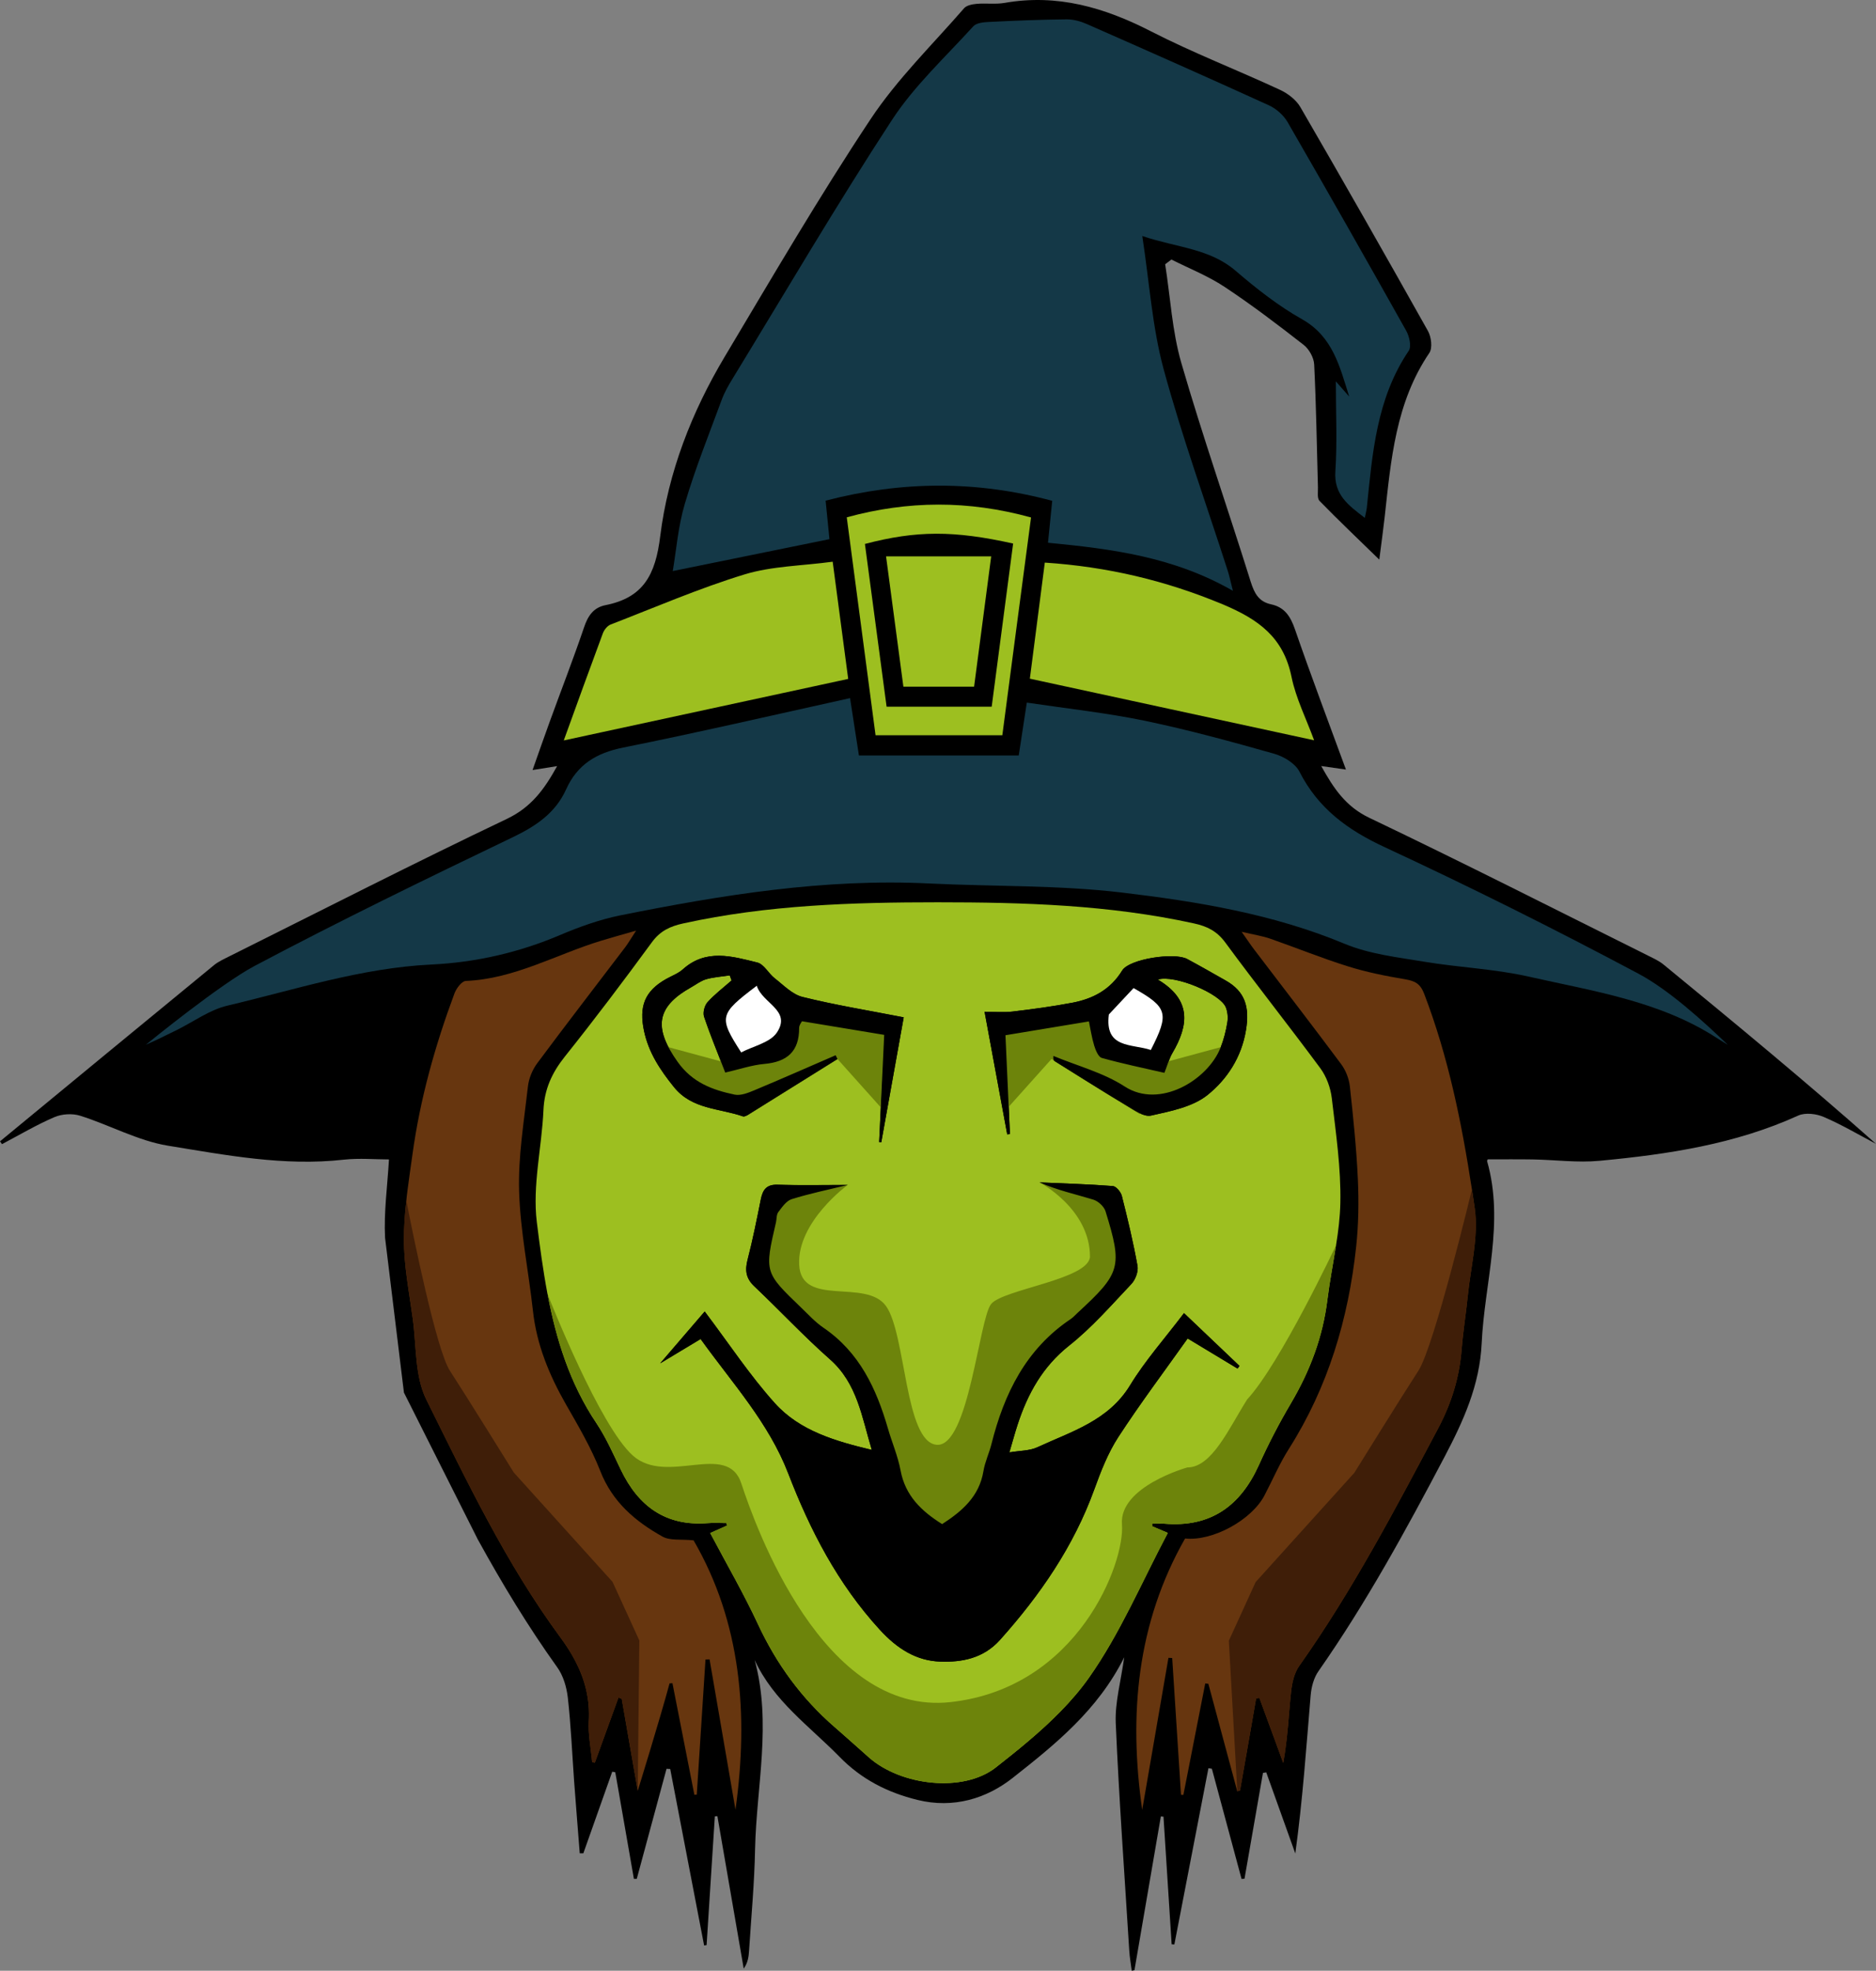 <svg version="1.1" id="图层_1" x="0px" y="0px" width="234.54px" height="246.33px" viewBox="0 0 234.54 246.33" enable-background="new 0 0 234.54 246.33" xml:space="preserve" xmlns:xml="http://www.w3.org/XML/1998/namespace" xmlns="http://www.w3.org/2000/svg" xmlns:xlink="http://www.w3.org/1999/xlink">
  <rect x="0" y="0" width="234.54" height="246.33" fill="#808080" stroke="none"/>
  <path d="M208,120.58c-0.55-0.46-1.23-0.77-1.89-1.1c-11.63-5.79-23.22-11.67-34.94-17.27c-2.96-1.42-4.45-3.7-5.99-6.46
	c1.1,0.16,1.98,0.28,3.09,0.44c-2.21-6.03-4.38-11.76-6.38-17.55c-0.55-1.59-1.29-2.74-2.96-3.1c-1.57-0.33-2.11-1.39-2.57-2.84
	c-2.85-9.12-6.01-18.16-8.67-27.33c-1.15-3.98-1.37-8.22-2.02-12.34c0.26-0.2,0.52-0.39,0.78-0.59c2.23,1.12,4.58,2.05,6.65,3.42
	c3.41,2.26,6.67,4.74,9.9,7.26c0.67,0.53,1.26,1.59,1.3,2.44c0.25,5.11,0.33,10.23,0.47,15.34c0.02,0.58-0.12,1.38,0.19,1.7
	c2.35,2.41,4.79,4.73,7.48,7.35c0.28-2.2,0.5-3.79,0.68-5.38c0.78-7.11,1.37-14.26,5.58-20.46c0.41-0.61,0.24-1.99-0.17-2.73
	c-5.25-9.36-10.56-18.69-15.95-27.98c-0.53-0.92-1.56-1.71-2.55-2.17c-5.36-2.49-10.9-4.63-16.15-7.32
	c-5.81-2.98-11.71-4.7-18.27-3.55c-1.14,0.2-2.34,0.02-3.5,0.12c-0.54,0.05-1.25,0.18-1.57,0.54c-3.97,4.57-8.37,8.86-11.69,13.86
	c-6.42,9.67-12.28,19.71-18.23,29.68c-4.15,6.94-7.09,14.5-8.08,22.47c-0.59,4.8-2.09,7.67-6.84,8.61c-1.52,0.3-2.21,1.36-2.69,2.8
	c-1.34,3.94-2.85,7.82-4.27,11.73c-0.71,1.95-1.39,3.9-2.16,6.08c1.18-0.19,2.01-0.32,3.07-0.49c-1.6,2.91-3.24,5.14-6.27,6.59
	c-11.67,5.56-23.18,11.44-34.74,17.2c-0.65,0.33-1.34,0.64-1.89,1.09C17.82,127.97,8.91,135.31,0,142.66
	c0.08,0.11,0.16,0.23,0.25,0.35c2.18-1.15,4.3-2.41,6.56-3.38c0.94-0.4,2.24-0.48,3.22-0.17c3.68,1.16,7.2,3.12,10.95,3.74
	c7.26,1.18,14.55,2.59,22,1.75c1.94-0.21,3.92-0.03,5.65-0.03c-0.19,3.3-0.65,6.56-0.49,9.78l2.36,19.36l9.15,18.19l0.08,0.17
	l0.04,0.06c3.01,5.47,6.24,10.81,9.89,15.91c0.76,1.05,1.18,2.49,1.33,3.8c0.39,3.48,0.54,6.99,0.79,10.49
	c0.22,2.99,0.47,5.98,0.7,8.97h0.45c1.16-3.27,2.32-6.53,3.47-9.8c0.05-0.13,0.09-0.27,0.14-0.4c0.13,0.02,0.25,0.05,0.38,0.07
	c0.04,0.24,0.08,0.48,0.13,0.72c0.73,4.2,1.46,8.4,2.2,12.6h0.36c1.24-4.58,2.48-9.16,3.72-13.75c0.15,0.01,0.3,0.01,0.46,0.02
	c1.41,7.35,2.83,14.71,4.24,22.06c0.11-0.02,0.21-0.04,0.31-0.05c0.35-5.36,0.69-10.73,1.03-16.09c0.11,0,0.22-0.01,0.32-0.02
	c1.1,6.35,2.2,12.7,3.29,19.05c0.53-0.74,0.62-1.49,0.67-2.24c0.27-4.23,0.67-8.46,0.75-12.7c0.17-7.84,2.1-15.7-0.05-23.63
	c2.36,5.13,6.85,8.26,10.6,12.09c2.75,2.82,5.99,4.47,9.77,5.4c4.49,1.1,8.62-0.18,11.88-2.75c5.29-4.17,10.64-8.45,13.95-15.08
	c-0.42,3.02-1.16,5.63-1.06,8.19c0.41,9.5,1.1,18.98,1.69,28.46c0.05,0.85,0.21,1.69,0.31,2.53c0.11-0.02,0.23-0.05,0.34-0.07
	c1.1-6.41,2.2-12.81,3.3-19.22c0.11,0.01,0.22,0.02,0.33,0.03c0.34,5.32,0.68,10.63,1.02,15.95c0.12,0,0.23,0.01,0.34,0.02
	c1.42-7.34,2.84-14.68,4.26-22.03c0.14,0.02,0.28,0.05,0.43,0.07c1.24,4.59,2.47,9.18,3.71,13.77c0.12-0.01,0.25-0.02,0.37-0.03
	c0.75-4.28,1.5-8.57,2.24-12.84c0.03-0.13,0.05-0.25,0.07-0.38c0.13-0.02,0.27-0.05,0.41-0.07c0.01,0.04,0.03,0.08,0.04,0.12
	c1.2,3.34,2.39,6.68,3.59,10.02c0.92-6.68,1.37-13.23,1.92-19.77c0.09-1.04,0.39-2.19,0.98-3.02c5.96-8.52,10.93-17.61,15.76-26.79
	c2.37-4.51,4.39-8.95,4.64-14.17c0.35-7.59,2.87-15.11,0.68-22.78c-0.02-0.05,0.04-0.13,0.08-0.23c1.87,0,3.76-0.02,5.65,0.01
	c2.78,0.05,5.58,0.43,8.33,0.17c8.51-0.8,16.94-2.06,24.85-5.66c0.88-0.39,2.27-0.22,3.2,0.19c2.24,0.96,4.35,2.22,6.51,3.35
	C225.83,135.25,216.93,127.91,208,120.58z"/>
  <path fill="#9DBF20" d="M166.503,137.27c-0.15-1.29-0.66-2.69-1.42-3.73c-3.91-5.29-8-10.44-11.9-15.74
	c-1.04-1.41-2.25-2.02-3.91-2.38c-10.57-2.32-21.28-2.64-32.03-2.64c-10.68,0-21.32,0.33-31.82,2.64c-1.64,0.36-2.88,0.93-3.92,2.35
	c-3.54,4.83-7.15,9.62-10.89,14.3c-1.61,2.02-2.56,4.09-2.67,6.7c-0.21,4.67-1.39,9.42-0.83,13.97c0.37,3,0.77,6,1.33,8.97
	c0,0,0.01,0.02,0.02,0.05c1.07,5.64,2.76,11.14,6.1,16.12c1.21,1.81,2.1,3.84,3.05,5.82c2.2,4.58,5.62,7.09,10.87,6.68
	c0.78-0.07,1.56-0.01,2.34-0.01c0.03,0.1,0.05,0.21,0.08,0.31c-0.66,0.3-1.33,0.59-2.11,0.94c2.07,3.91,4.2,7.58,5.98,11.41
	c2.32,4.98,5.46,9.28,9.61,12.87c0.22,0.19,0.43,0.37,0.64,0.56c1.22,1.06,2.41,2.15,3.63,3.22c3.95,3.49,11.72,4.45,15.83,1.25
	c1.36-1.07,2.74-2.16,4.09-3.31c2.82-2.39,5.48-4.97,7.55-7.89c3.93-5.56,6.62-11.99,9.88-18.13c-0.77-0.33-1.36-0.58-1.96-0.83
	c0.01-0.11,0.01-0.22,0.01-0.33c0.5,0,1-0.03,1.5,0.01c5.76,0.49,9.51-2.18,11.83-7.32c1.2-2.66,2.55-5.26,4.04-7.78
	c2.36-4.01,3.96-8.24,4.53-12.89c0.28-2.27,0.73-4.54,1.08-6.8c0.29-1.76,0.5-3.52,0.54-5.29
	C167.663,146.01,167.013,141.62,166.503,137.27z M126.593,126.44c2.51-0.3,5.02-0.64,7.51-1.11c2.57-0.5,4.73-1.64,6.19-4.02
	c0.9-1.46,6.54-2.3,8.13-1.44c1.61,0.86,3.19,1.77,4.78,2.67c2.48,1.39,3.05,3.34,2.57,6.23c-0.56,3.4-2.37,6.14-4.81,8.1
	c-1.86,1.49-4.61,2.02-7.06,2.57c-0.18,0.04-0.36,0.04-0.56,0c-0.02,0-0.05,0-0.07-0.01c-0.22-0.04-0.44-0.12-0.67-0.22
	c-0.6-0.28-1.24-0.71-1.79-1.03c-0.57-0.34-1.14-0.69-1.71-1.04c-0.12-0.07-0.23-0.14-0.34-0.21c-2.3-1.41-4.59-2.85-6.88-4.28
	c-0.01-0.01-0.03-0.02-0.04-0.03s-0.03-0.02-0.04-0.03c-0.09-0.08-0.14-0.23-0.11-0.61c3,1.25,6.25,2.09,8.92,3.83
	c4.37,2.83,10.37-0.8,11.98-4.84c0.01-0.03,0.02-0.06,0.03-0.09c0.39-0.98,0.65-2.03,0.82-3.08c0.1-0.61,0.04-1.32-0.19-1.89
	c-0.7-1.72-6.41-4.12-8.5-3.47c4.23,2.52,3.88,5.68,1.82,9.19c-0.18,0.31-0.33,0.65-0.46,1.02c-0.17,0.43-0.32,0.91-0.54,1.45
	c-2.63-0.61-5.25-1.15-7.82-1.86c-0.43-0.12-0.78-0.97-0.95-1.54c-0.32-1.03-0.47-2.11-0.67-3.03c-3.48,0.58-6.81,1.13-10.43,1.73
	c0.13,2.88,0.27,5.89,0.41,8.94c0.05,1.14,0.1,2.27,0.15,3.41c-0.11,0.01-0.23,0.03-0.34,0.04c-0.92-4.98-1.84-9.96-2.83-15.33
	C124.343,126.46,125.483,126.57,126.593,126.44z M139.813,179.62c-1.3,2-2.19,4.3-3.01,6.56c-2.58,7.12-6.76,13.18-11.77,18.78
	c-2.11,2.36-4.82,2.82-7.48,2.73c-2.96-0.1-5.36-1.57-7.58-4.01c-5.25-5.74-8.69-12.41-11.43-19.51
	c-2.44-6.35-6.96-11.24-10.95-16.8c-2.16,1.3-4.09,2.46-5.06,3.04c1.32-1.54,3.35-3.89,5.57-6.48c3.03,4.01,5.63,7.97,8.77,11.46
	c3.13,3.48,7.59,4.75,12.12,5.84c-1.25-4.11-1.81-8.31-5.23-11.32c-3.28-2.9-6.28-6.12-9.46-9.13c-1.05-0.99-1.19-1.99-0.84-3.33
	c0.64-2.47,1.14-4.98,1.64-7.48c0.24-1.2,0.66-1.93,2.1-1.89c2.81,0.1,5.62,0.03,8.78,0.03c-0.01,0-0.01,0-0.02,0.01
	c-0.43,0.1-0.86,0.2-1.28,0.3c-0.49,0.12-0.97,0.23-1.45,0.34c-0.01,0.01-0.02,0.01-0.02,0.01c-0.51,0.12-1.02,0.24-1.51,0.37
	c-0.93,0.23-1.84,0.47-2.73,0.75c-0.67,0.21-1.21,1-1.68,1.62c-0.24,0.31-0.18,0.84-0.28,1.27c-1.45,6.25-1.45,6.25,3.16,10.68
	c0.9,0.86,1.75,1.81,2.77,2.5c4.5,3.06,6.62,7.6,8.07,12.6c0.5,1.75,1.24,3.45,1.57,5.23c0.59,3.16,2.6,5.08,5.2,6.71
	c2.49-1.61,4.64-3.44,5.17-6.63c0.18-1.14,0.71-2.22,0.99-3.35c1.59-6.32,4.31-11.9,9.93-15.66c0.3-0.2,0.54-0.49,0.81-0.73
	c5.44-5.01,5.68-5.76,3.53-12.73c-0.19-0.6-0.92-1.27-1.53-1.46c-2.21-0.67-4.48-1.16-6.69-2.14c-0.01,0-0.01-0.01-0.02-0.01
	c3.05,0.14,6.11,0.22,9.15,0.46c0.42,0.03,1,0.73,1.13,1.22c0.73,2.9,1.43,5.82,1.96,8.76c0.12,0.7-0.26,1.72-0.77,2.26
	c-2.5,2.65-4.93,5.44-7.77,7.69c-3.33,2.64-5.19,6.02-6.45,9.88c-0.34,1.04-0.62,2.09-1.03,3.48c1.32-0.23,2.53-0.19,3.51-0.65
	c4.25-1.97,8.86-3.29,11.58-7.74c1.89-3.1,4.34-5.85,6.74-9.02c2.38,2.26,4.66,4.43,6.94,6.6c-0.08,0.11-0.16,0.22-0.24,0.33
	c-1.97-1.18-3.94-2.37-6.24-3.76C145.553,171.42,142.543,175.43,139.813,179.62z M83.293,122.36c0.7-0.39,1.5-0.68,2.08-1.2
	c2.9-2.61,6.16-1.63,9.3-0.85c0.84,0.2,1.41,1.37,2.19,1.97c1.1,0.86,2.2,2.02,3.47,2.33c4.05,1.01,8.19,1.68,12.65,2.55
	c-0.87,4.84-1.84,10.22-2.8,15.61c-0.09-0.01-0.18-0.02-0.27-0.02c0.07-1.44,0.14-2.89,0.21-4.33c0.06-1.52,0.13-3.04,0.21-4.55
	c0.07-1.51,0.14-3.02,0.21-4.52c-3.41-0.56-6.75-1.11-10.28-1.7c-0.03,0.08-0.35,0.46-0.35,0.85c0.01,2.94-1.52,4.23-4.36,4.48
	c-1.57,0.14-3.11,0.68-4.88,1.08c-0.18-0.47-0.36-0.94-0.54-1.39c-0.77-1.95-1.49-3.75-2.11-5.59c-0.17-0.52,0.06-1.4,0.43-1.81
	c0.9-1,2-1.83,3.01-2.72c-0.07-0.21-0.15-0.42-0.23-0.63c-0.98,0.15-2,0.21-2.95,0.48c-0.68,0.2-1.29,0.68-1.92,1.03
	c-0.46,0.26-0.88,0.52-1.25,0.79c-0.25,0.17-0.48,0.35-0.68,0.53c-0.1,0.09-0.21,0.19-0.3,0.28c-0.1,0.09-0.19,0.18-0.27,0.28
	c-0.1,0.1-0.19,0.21-0.27,0.32c-0.09,0.11-0.17,0.23-0.24,0.34c-0.05,0.06-0.09,0.13-0.12,0.19c-0.15,0.27-0.27,0.54-0.35,0.82
	c-0.03,0.07-0.05,0.14-0.06,0.22c-0.03,0.12-0.05,0.24-0.06,0.36c-0.02,0.14-0.03,0.28-0.03,0.42c0,0.13,0.01,0.26,0.02,0.4
	c0,0.08,0.01,0.16,0.03,0.24c0.01,0.15,0.04,0.29,0.08,0.44c0.02,0.11,0.05,0.22,0.09,0.33c0.01,0.04,0.02,0.09,0.04,0.13
	c0.03,0.1,0.06,0.2,0.1,0.3c0.03,0.1,0.07,0.2,0.12,0.3c0.05,0.12,0.11,0.25,0.17,0.38c0.05,0.13,0.12,0.26,0.19,0.39
	c0.3,0.58,0.68,1.18,1.14,1.83c1.85,2.6,4.34,3.51,7.13,4.1c0.75,0.16,1.69-0.22,2.46-0.54c3.41-1.42,6.78-2.92,10.17-4.38
	c0.08,0.16,0.15,0.31,0.23,0.47c-3.67,2.3-7.35,4.59-11.03,6.88c-0.24,0.15-0.58,0.36-0.79,0.29c-2.95-1.03-6.36-0.85-8.63-3.67
	c-1.71-2.13-3.16-4.28-3.74-7.03C79.883,125.81,80.573,123.89,83.293,122.36z M164.293,92.53c-11.81-2.56-23.49-5.09-35.54-7.7
	c0.57-4.46,1.21-9.41,1.87-14.51c7.85,0.52,15.09,2.24,22.2,5.2c4.52,1.89,7.64,4.13,8.65,9.11
	C162.023,87.3,163.303,89.83,164.293,92.53z M106.043,84.86c-11.9,2.57-23.61,5.1-35.56,7.69c1.63-4.51,3.24-8.96,4.89-13.4
	c0.16-0.42,0.55-0.92,0.95-1.08c5.56-2.15,11.06-4.53,16.75-6.27c3.44-1.05,7.19-1.07,11.03-1.59
	C104.773,75.26,105.423,80.22,106.043,84.86z M105.863,64.66c1.21,9.18,2.41,18.26,3.6,27.24h15.85c1.19-9.03,2.38-18.12,3.59-27.22
	C121.033,62.51,113.523,62.57,105.863,64.66z M123.983,88.33h-13.14c-0.89-6.67-1.79-13.44-2.71-20.34
	c6.44-1.69,11.13-1.7,18.53-0.05C125.773,74.73,124.873,81.54,123.983,88.33z M121.783,85.828c-3.088,0-5.844,0-8.841,0
	c-0.694-5.216-1.391-10.462-2.166-16.286c4.423,0,8.636,0,13.144,0C123.165,75.295,122.477,80.538,121.783,85.828z" class="color c1"/>
  <path fill="#6D840B" d="M167.03,155.66c-0.35,2.26-0.8,4.53-1.08,6.8c-0.57,4.65-2.17,8.88-4.53,12.89
	c-1.49,2.52-2.84,5.12-4.04,7.78c-2.32,5.14-6.07,7.81-11.83,7.32c-0.5-0.04-1-0.01-1.5-0.01c0,0.11,0,0.22-0.01,0.33
	c0.6,0.25,1.19,0.5,1.96,0.83c-3.26,6.14-5.95,12.57-9.88,18.13c-2.07,2.92-4.73,5.5-7.55,7.89c-1.35,1.15-2.73,2.24-4.09,3.31
	c-4.11,3.2-11.88,2.24-15.83-1.25c-1.22-1.07-2.41-2.16-3.63-3.22c-0.21-0.19-0.42-0.37-0.64-0.56c-4.15-3.59-7.29-7.89-9.61-12.87
	c-1.78-3.83-3.91-7.5-5.98-11.41c0.78-0.35,1.45-0.64,2.11-0.94c-0.03-0.1-0.05-0.21-0.08-0.31c-0.78,0-1.56-0.06-2.34,0.01
	c-5.25,0.41-8.67-2.1-10.87-6.68c-0.95-1.98-1.84-4.01-3.05-5.82c-3.34-4.98-5.03-10.48-6.1-16.12c0.38,0.96,6.51,16.45,10.64,20.16
	c4.26,3.83,11.84-1.83,13.58,3.5c1.75,5.33,10.19,29.1,26.16,27.33c15.97-1.76,21.81-17.45,21.43-22.21
	c-0.38-4.74,8.17-7.12,8.17-7.12c3.08,0,5.19-4.88,7.48-8.5C160.08,170.42,167.03,155.66,167.03,155.66z M97.645,148.92l-1.004,2.5
	l-1.243,7.125l4.517,6.374l7.608,7.501l3.125,9.375l5.551,10.62l2.546-0.62l5.403-7.5l1.875-6.549l4.5-8.201l10.5-10.5l-0.75-4.75
	l-1.701-5.125l-8.603-1.378c0,0,6.307,3.294,6.303,9.294c-0.167,2.833-10.835,4.065-12.352,5.898s-2.814,17.935-6.811,17.605
	c-3.997-0.33-3.836-13.836-6.334-17.336c-2.497-3.5-10.597,0.211-10.861-5.167c-0.263-5.377,6.07-9.976,6.07-9.976L97.645,148.92z
	 M84.256,135.872l9.422,3.376l11.028-6.876l5.414,6.044l0.657-11.037l-10.861-1.21l-2.27,4.441l-6.893,2.226l-8.22-2.226
	L84.256,135.872z M153.629,130.611l-8.22,2.226l-6.893-2.226l-2.27-4.441l-10.861,1.21l0.657,11.037l5.414-6.044l11.028,6.876
	l9.422-3.376L153.629,130.611z" class="color c2"/>
  <path fill="#143847" d="M176.12,43.85c-4.03,5.96-4.54,12.81-5.24,19.64c-0.04,0.33-0.13,0.67-0.25,1.24
	c-2.09-1.6-3.88-2.9-3.68-5.83c0.24-3.61,0.06-7.24,0.06-11.23c0.68,0.78,1.18,1.34,1.67,1.9c-1.18-3.71-2.02-7.48-5.9-9.67
	c-2.97-1.67-5.71-3.83-8.31-6.06c-3.26-2.8-7.34-2.88-11.66-4.34c0.9,5.88,1.25,11.39,2.66,16.61c2.31,8.5,5.32,16.82,8.02,25.22
	c0.2,0.6,0.32,1.23,0.65,2.52c-7.4-4.25-15.11-5.24-23.12-6.01c0.2-1.96,0.36-3.61,0.53-5.24c-9.47-2.55-18.81-2.5-28.33-0.02
	c0.16,1.6,0.32,3.24,0.48,4.81c-6.5,1.33-12.94,2.64-19.59,3.99c0.43-2.52,0.66-5.56,1.51-8.42c1.3-4.4,3.02-8.68,4.61-12.99
	c0.35-0.95,0.87-1.85,1.4-2.71C98.21,36.48,104.6,25.58,111.51,15c2.8-4.29,6.69-7.87,10.17-11.71c0.4-0.44,1.32-0.52,2.02-0.55
	c3.21-0.16,6.42-0.29,9.64-0.32c0.83-0.01,1.73,0.23,2.5,0.57c7.62,3.35,15.22,6.72,22.79,10.17c0.92,0.42,1.83,1.22,2.34,2.09
	c5,8.66,9.94,17.36,14.83,26.08C176.2,42.04,176.49,43.31,176.12,43.85z M204.853,121.71c-10.44-5.56-21.03-10.85-31.76-15.83
	c-4.63-2.15-8.3-4.84-10.64-9.44c-0.53-1.03-1.97-1.89-3.16-2.23c-5.34-1.51-10.7-2.98-16.12-4.11c-4.83-1-9.76-1.53-14.8-2.28
	c-0.37,2.45-0.71,4.65-1.01,6.61h-19.98c-0.33-2.17-0.67-4.36-1.11-7.17c-9.69,2.14-19,4.3-28.36,6.18
	c-3.35,0.67-5.74,2.12-7.14,5.23c-1.33,2.94-3.74,4.57-6.63,5.96c-10.85,5.21-21.7,10.48-32.34,16.12
	c-4.24,2.25-13.03,9.39-13.57,9.84l1.63-0.75c0.75-0.37,1.51-0.74,2.27-1.11c2.09-1.04,4.08-2.51,6.29-3.03
	c8.44-1.99,16.75-4.72,25.51-5.14c5.59-0.27,10.95-1.5,16.12-3.7c2.4-1.02,4.92-1.92,7.47-2.44c12.76-2.56,25.58-4.64,38.69-3.99
	c8.01,0.39,16.09,0.19,24.03,1.13c9.47,1.13,18.92,2.68,27.87,6.41c3.1,1.29,6.6,1.68,9.96,2.24c4.31,0.72,8.74,0.89,13,1.85
	c8.08,1.83,16.4,3.04,23.58,7.69c0.06,0.04,1.21,0.76,1.36,0.85C212.923,127.61,208.593,123.7,204.853,121.71z" class="color c3"/>
  <path fill="#67360F" d="M86.71,192.53c-1.58-0.16-2.93,0.06-3.87-0.46c-3.41-1.9-6.28-4.33-7.79-8.2c-1.14-2.9-2.75-5.64-4.31-8.36
	c-2.08-3.65-3.65-7.44-4.11-11.66c-0.55-4.99-1.58-9.95-1.73-14.94c-0.13-4.35,0.61-8.74,1.1-13.09c0.11-1.02,0.56-2.11,1.17-2.93
	c3.62-4.87,7.33-9.67,11-14.5c0.36-0.48,0.66-1,1.36-2.07c-1.87,0.54-3.12,0.88-4.36,1.26c-5.63,1.71-10.85,4.78-16.93,5.03
	c-0.51,0.02-1.2,0.94-1.43,1.58c-2.42,6.51-4.29,13.18-5.24,20.08c-0.21,1.54-0.45,3.08-0.64,4.63v0.01
	c-0.05,0.39-0.1,0.78-0.13,1.17c-0.18,1.59-0.3,3.19-0.3,4.78c-0.01,3.34,0.66,6.68,1.11,10.01c0.46,3.39,0.24,7.15,1.69,10.07
	c5.06,10.19,9.97,20.51,16.76,29.72c0.73,0.99,1.38,2,1.91,3.04c1.17,2.27,1.8,4.69,1.64,7.45c-0.04,0.79,0.01,1.58,0.1,2.38
	c0.1,0.91,0.24,1.82,0.32,2.73c0.11,0.02,0.23,0.04,0.34,0.06c0.34-0.93,0.68-1.86,1.01-2.79c0.65-1.78,1.3-3.56,1.94-5.34
	c0.14,0.05,0.28,0.1,0.41,0.15c0.3,1.73,0.6,3.46,0.9,5.19c0.37,2.11,0.73,4.21,1.1,6.31c0,0,2.77-8.94,3.98-13.43
	c0.12-0.01,0.24-0.01,0.36-0.02c0.91,4.65,1.82,9.3,2.74,13.95c0.1-0.01,0.2-0.02,0.3-0.02c0.37-5.63,0.73-11.26,1.09-16.89
	c0.17-0.01,0.34-0.01,0.51-0.02c1.08,6.27,2.16,12.53,3.24,18.8C93.61,214.27,92.66,202.78,86.71,192.53z M184.37,151.01
	c-0.11-0.77-0.23-1.54-0.34-2.31l-0.01-0.03c-1.27-8.3-2.94-16.55-5.97-24.46c-0.49-1.26-1.14-1.59-2.34-1.8
	c-2.43-0.41-4.87-0.89-7.21-1.63c-3.27-1.02-6.45-2.32-9.69-3.45c-0.98-0.34-2.03-0.5-3.58-0.86c0.76,1.07,1.15,1.67,1.58,2.23
	c3.63,4.77,7.29,9.51,10.87,14.32c0.57,0.77,0.97,1.8,1.08,2.75c0.42,3.85,0.82,7.7,1,11.57c0.13,2.82,0.09,5.68-0.21,8.48
	c-0.97,9.03-3.51,17.55-8.42,25.29c-1.17,1.84-2.03,3.88-3.05,5.82c-1.61,3.06-6.47,5.74-9.92,5.37
	c-6.03,10.59-7.06,22.03-5.36,33.93c1.09-6.34,2.18-12.67,3.28-19.01c0.15,0.01,0.31,0.01,0.47,0.02c0.37,5.7,0.73,11.4,1.1,17.1
	c0.1,0.01,0.2,0.01,0.3,0.01c0.91-4.64,1.82-9.29,2.73-13.93c0.13,0.01,0.26,0.03,0.39,0.04c1.2,4.47,2.41,8.94,3.61,13.42h0.01
	c0.06-0.02,0.12-0.03,0.17-0.04c0.06-0.01,0.12-0.02,0.17-0.03c0-0.03,0.01-0.05,0.01-0.08c0.37-2.06,0.72-4.14,1.09-6.2
	c0.3-1.75,0.61-3.49,0.91-5.24c0.13-0.02,0.27-0.05,0.41-0.07c0.65,1.77,1.29,3.54,1.95,5.31c0.34,0.94,0.68,1.88,1.03,2.82
	c0.17-0.95,0.3-1.89,0.41-2.82c0.02-0.11,0.03-0.22,0.04-0.33c0.04-0.4,0.08-0.8,0.12-1.2c0-0.03,0.01-0.05,0.01-0.08
	c0.03-0.43,0.07-0.86,0.11-1.28c0.01-0.05,0.01-0.1,0.01-0.15c0.07-0.74,0.13-1.43,0.18-2.02c0.04-0.37,0.07-0.7,0.1-0.98
	c0.11-1.12,0.39-2.37,1.02-3.26c6.64-9.39,11.97-19.53,17.35-29.66c1.69-3.18,2.68-6.4,2.96-9.94c0.17-2.18,0.53-4.35,0.75-6.53
	C183.85,158.4,184.88,154.59,184.37,151.01z" class="color c4"/>
  <path fill="#3F1E08" d="M76.58,197.72l-12.34-13.66c0,0-6-9.67-8-12.74c-1.69-2.61-4.6-16.95-5.44-21.24
	c-0.18,1.59-0.3,3.19-0.3,4.78c-0.01,3.34,0.66,6.68,1.11,10.01c0.46,3.39,0.24,7.15,1.69,10.07c5.06,10.19,9.97,20.51,16.76,29.72
	c0.73,0.99,1.38,2,1.91,3.04c1.17,2.27,1.8,4.69,1.64,7.45c-0.04,0.79,0.01,1.58,0.1,2.38c0.1,0.91,0.24,1.82,0.32,2.73
	c0.11,0.02,0.23,0.04,0.34,0.06c0.34-0.93,0.68-1.86,1.01-2.79c0.65-1.78,1.3-3.56,1.94-5.34c0.14,0.05,0.28,0.1,0.41,0.15
	c0.3,1.73,0.6,3.46,0.9,5.19c0.37,2.11,0.73,4.21,1.1,6.31l0.2-18.79L76.58,197.72z M184.37,151.01c-0.11-0.77-0.23-1.54-0.34-2.31
	l-0.01-0.03c0,0-4.7,19.61-6.7,22.68s-8,12.74-8,12.74l-12.34,13.66l-3.35,7.33l1.06,18.8v0.07l0.17-0.11l0.18-0.11
	c0.37-2.06,0.72-4.14,1.09-6.2c0.3-1.75,0.61-3.49,0.91-5.24c0.13-0.02,0.27-0.05,0.41-0.07c0.65,1.77,1.29,3.54,1.95,5.31
	c0.34,0.94,0.68,1.88,1.03,2.82c0.15-0.67,0.29-1.7,0.41-2.82c0.02-0.11,0.03-0.22,0.04-0.33c0.04-0.4,0.08-0.8,0.12-1.2
	c0-0.03,0.01-0.05,0.01-0.08c0.03-0.43,0.07-0.86,0.11-1.28c0.01-0.05,0.01-0.1,0.01-0.15c0.07-0.74,0.13-1.43,0.18-2.02
	c0.04-0.37,0.07-0.7,0.1-0.98c0.11-1.12,0.39-2.37,1.02-3.26c6.64-9.39,11.97-19.53,17.35-29.66c1.69-3.18,2.68-6.4,2.96-9.94
	c0.17-2.18,0.53-4.35,0.75-6.53C183.85,158.4,184.88,154.59,184.37,151.01z" class="color c5"/>
  <path d="M90.672,134.064c-0.963-2.491-1.889-4.711-2.648-6.987c-0.171-0.513,0.056-1.393,0.429-1.807c0.9-1,1.996-1.825,3.012-2.721
	c-0.076-0.211-0.152-0.422-0.229-0.633c-0.987,0.151-2.001,0.211-2.953,0.484c-0.683,0.196-1.286,0.675-1.921,1.034
	c-4.356,2.458-4.639,5.069-1.649,9.282c1.846,2.601,4.344,3.514,7.127,4.102c0.754,0.16,1.692-0.218,2.466-0.541
	c3.405-1.421,6.78-2.913,10.166-4.379c0.077,0.158,0.155,0.316,0.232,0.474c-3.675,2.294-7.348,4.591-11.028,6.876
	c-0.24,0.149-0.588,0.362-0.796,0.289c-2.948-1.032-6.359-0.848-8.626-3.665c-1.716-2.133-3.159-4.284-3.739-7.033
	c-0.639-3.025,0.06-4.949,2.778-6.475c0.7-0.393,1.494-0.683,2.078-1.207c2.902-2.604,6.156-1.628,9.305-0.853
	c0.836,0.206,1.401,1.372,2.183,1.979c1.107,0.859,2.198,2.013,3.473,2.329c4.052,1.003,8.186,1.675,12.652,2.547
	c-0.87,4.841-1.837,10.223-2.805,15.605c-0.088-0.005-0.177-0.011-0.265-0.017c0.211-4.492,0.422-8.984,0.63-13.396
	c-3.416-0.565-6.749-1.117-10.28-1.701c-0.036,0.081-0.356,0.463-0.354,0.844c0.012,2.943-1.516,4.237-4.353,4.49
	C93.985,133.125,92.446,133.658,90.672,134.064z M144.753,122.439c4.231,2.518,3.882,5.681,1.818,9.186
	c-0.399,0.678-0.6,1.472-0.996,2.473c-2.635-0.606-5.252-1.145-7.821-1.861c-0.436-0.121-0.78-0.965-0.955-1.539
	c-0.315-1.032-0.47-2.112-0.662-3.028c-3.483,0.577-6.818,1.129-10.433,1.727c0.179,3.952,0.368,8.151,0.558,12.35
	c-0.113,0.014-0.225,0.028-0.338,0.041c-0.922-4.982-1.843-9.965-2.835-15.329c1.255,0,2.391,0.11,3.499-0.022
	c2.513-0.3,5.028-0.635,7.512-1.112c2.571-0.494,4.729-1.632,6.195-4.021c0.894-1.457,6.543-2.293,8.13-1.439
	c1.607,0.865,3.189,1.777,4.78,2.671c2.475,1.391,3.043,3.34,2.566,6.229c-0.562,3.404-2.367,6.144-4.805,8.103
	c-1.862,1.495-4.614,2.025-7.063,2.57c-0.896,0.199-2.121-0.687-3.086-1.262c-3.009-1.795-5.965-3.678-8.94-5.53
	c-0.121-0.076-0.223-0.183-0.182-0.662c2.993,1.244,6.245,2.087,8.919,3.822c4.366,2.832,10.364-0.797,11.974-4.839
	c0.402-1.01,0.673-2.091,0.854-3.164c0.103-0.609,0.04-1.327-0.191-1.897C152.555,124.191,146.842,121.788,144.753,122.439z
	 M154.959,170.726c-0.08,0.113-0.159,0.226-0.239,0.339c-1.966-1.188-3.933-2.377-6.237-3.77c-2.926,4.125-5.943,8.132-8.67,12.328
	c-1.297,1.996-2.188,4.299-3.007,6.556c-2.583,7.118-6.759,13.178-11.771,18.784c-2.108,2.358-4.818,2.813-7.476,2.724
	c-2.966-0.099-5.36-1.569-7.587-4.005c-5.25-5.742-8.69-12.418-11.423-19.511c-2.447-6.351-6.959-11.238-10.956-16.805
	c-2.162,1.302-4.091,2.463-5.059,3.046c1.321-1.538,3.348-3.897,5.57-6.485c3.027,4.008,5.629,7.975,8.766,11.46
	c3.132,3.48,7.599,4.752,12.125,5.841c-1.248-4.113-1.807-8.306-5.231-11.323c-3.284-2.893-6.276-6.113-9.459-9.124
	c-1.049-0.993-1.186-1.992-0.84-3.329c0.64-2.471,1.143-4.979,1.643-7.484c0.239-1.199,0.66-1.934,2.097-1.886
	c2.81,0.093,5.626,0.027,8.783,0.027c-2.545,0.625-4.815,1.087-7.014,1.778c-0.669,0.21-1.204,1.002-1.675,1.623
	c-0.238,0.313-0.186,0.842-0.285,1.268c-1.446,6.248-1.451,6.252,3.167,10.685c0.896,0.86,1.749,1.801,2.766,2.493
	c4.498,3.062,6.617,7.604,8.065,12.601c0.507,1.751,1.244,3.454,1.576,5.235c0.588,3.154,2.599,5.082,5.197,6.711
	c2.491-1.614,4.642-3.444,5.166-6.632c0.188-1.142,0.712-2.223,0.996-3.354c1.584-6.318,4.312-11.899,9.929-15.658
	c0.3-0.201,0.544-0.487,0.813-0.734c5.44-5.01,5.673-5.758,3.524-12.725c-0.185-0.599-0.914-1.268-1.528-1.456
	c-2.216-0.679-4.491-1.166-6.713-2.152c3.053,0.133,6.11,0.221,9.156,0.454c0.416,0.032,1,0.737,1.125,1.227
	c0.736,2.899,1.437,5.813,1.962,8.755c0.125,0.698-0.257,1.722-0.764,2.258c-2.508,2.651-4.932,5.446-7.775,7.698
	c-3.33,2.637-5.185,6.013-6.451,9.879c-0.339,1.035-0.621,2.089-1.03,3.476c1.317-0.226,2.531-0.189,3.516-0.646
	c4.245-1.969,8.859-3.289,11.574-7.741c1.89-3.1,4.346-5.855,6.745-9.022C150.401,166.389,152.68,168.557,154.959,170.726z"/>
  <path fill="#FFFFFF" d="M94.613,123.213c-4.709,3.561-4.796,3.904-1.949,8.332c1.492-0.786,3.629-1.218,4.475-2.501
	C98.966,126.276,95.314,125.434,94.613,123.213z" class="color c6"/>
  <path fill="#FFFFFF" d="M143.878,131.239c2.333-4.581,2.11-5.318-2.158-7.736c-1.076,1.149-2.146,2.292-3.087,3.296
	C138.079,131.082,141.461,130.446,143.878,131.239z" class="color c6"/>
</svg>
